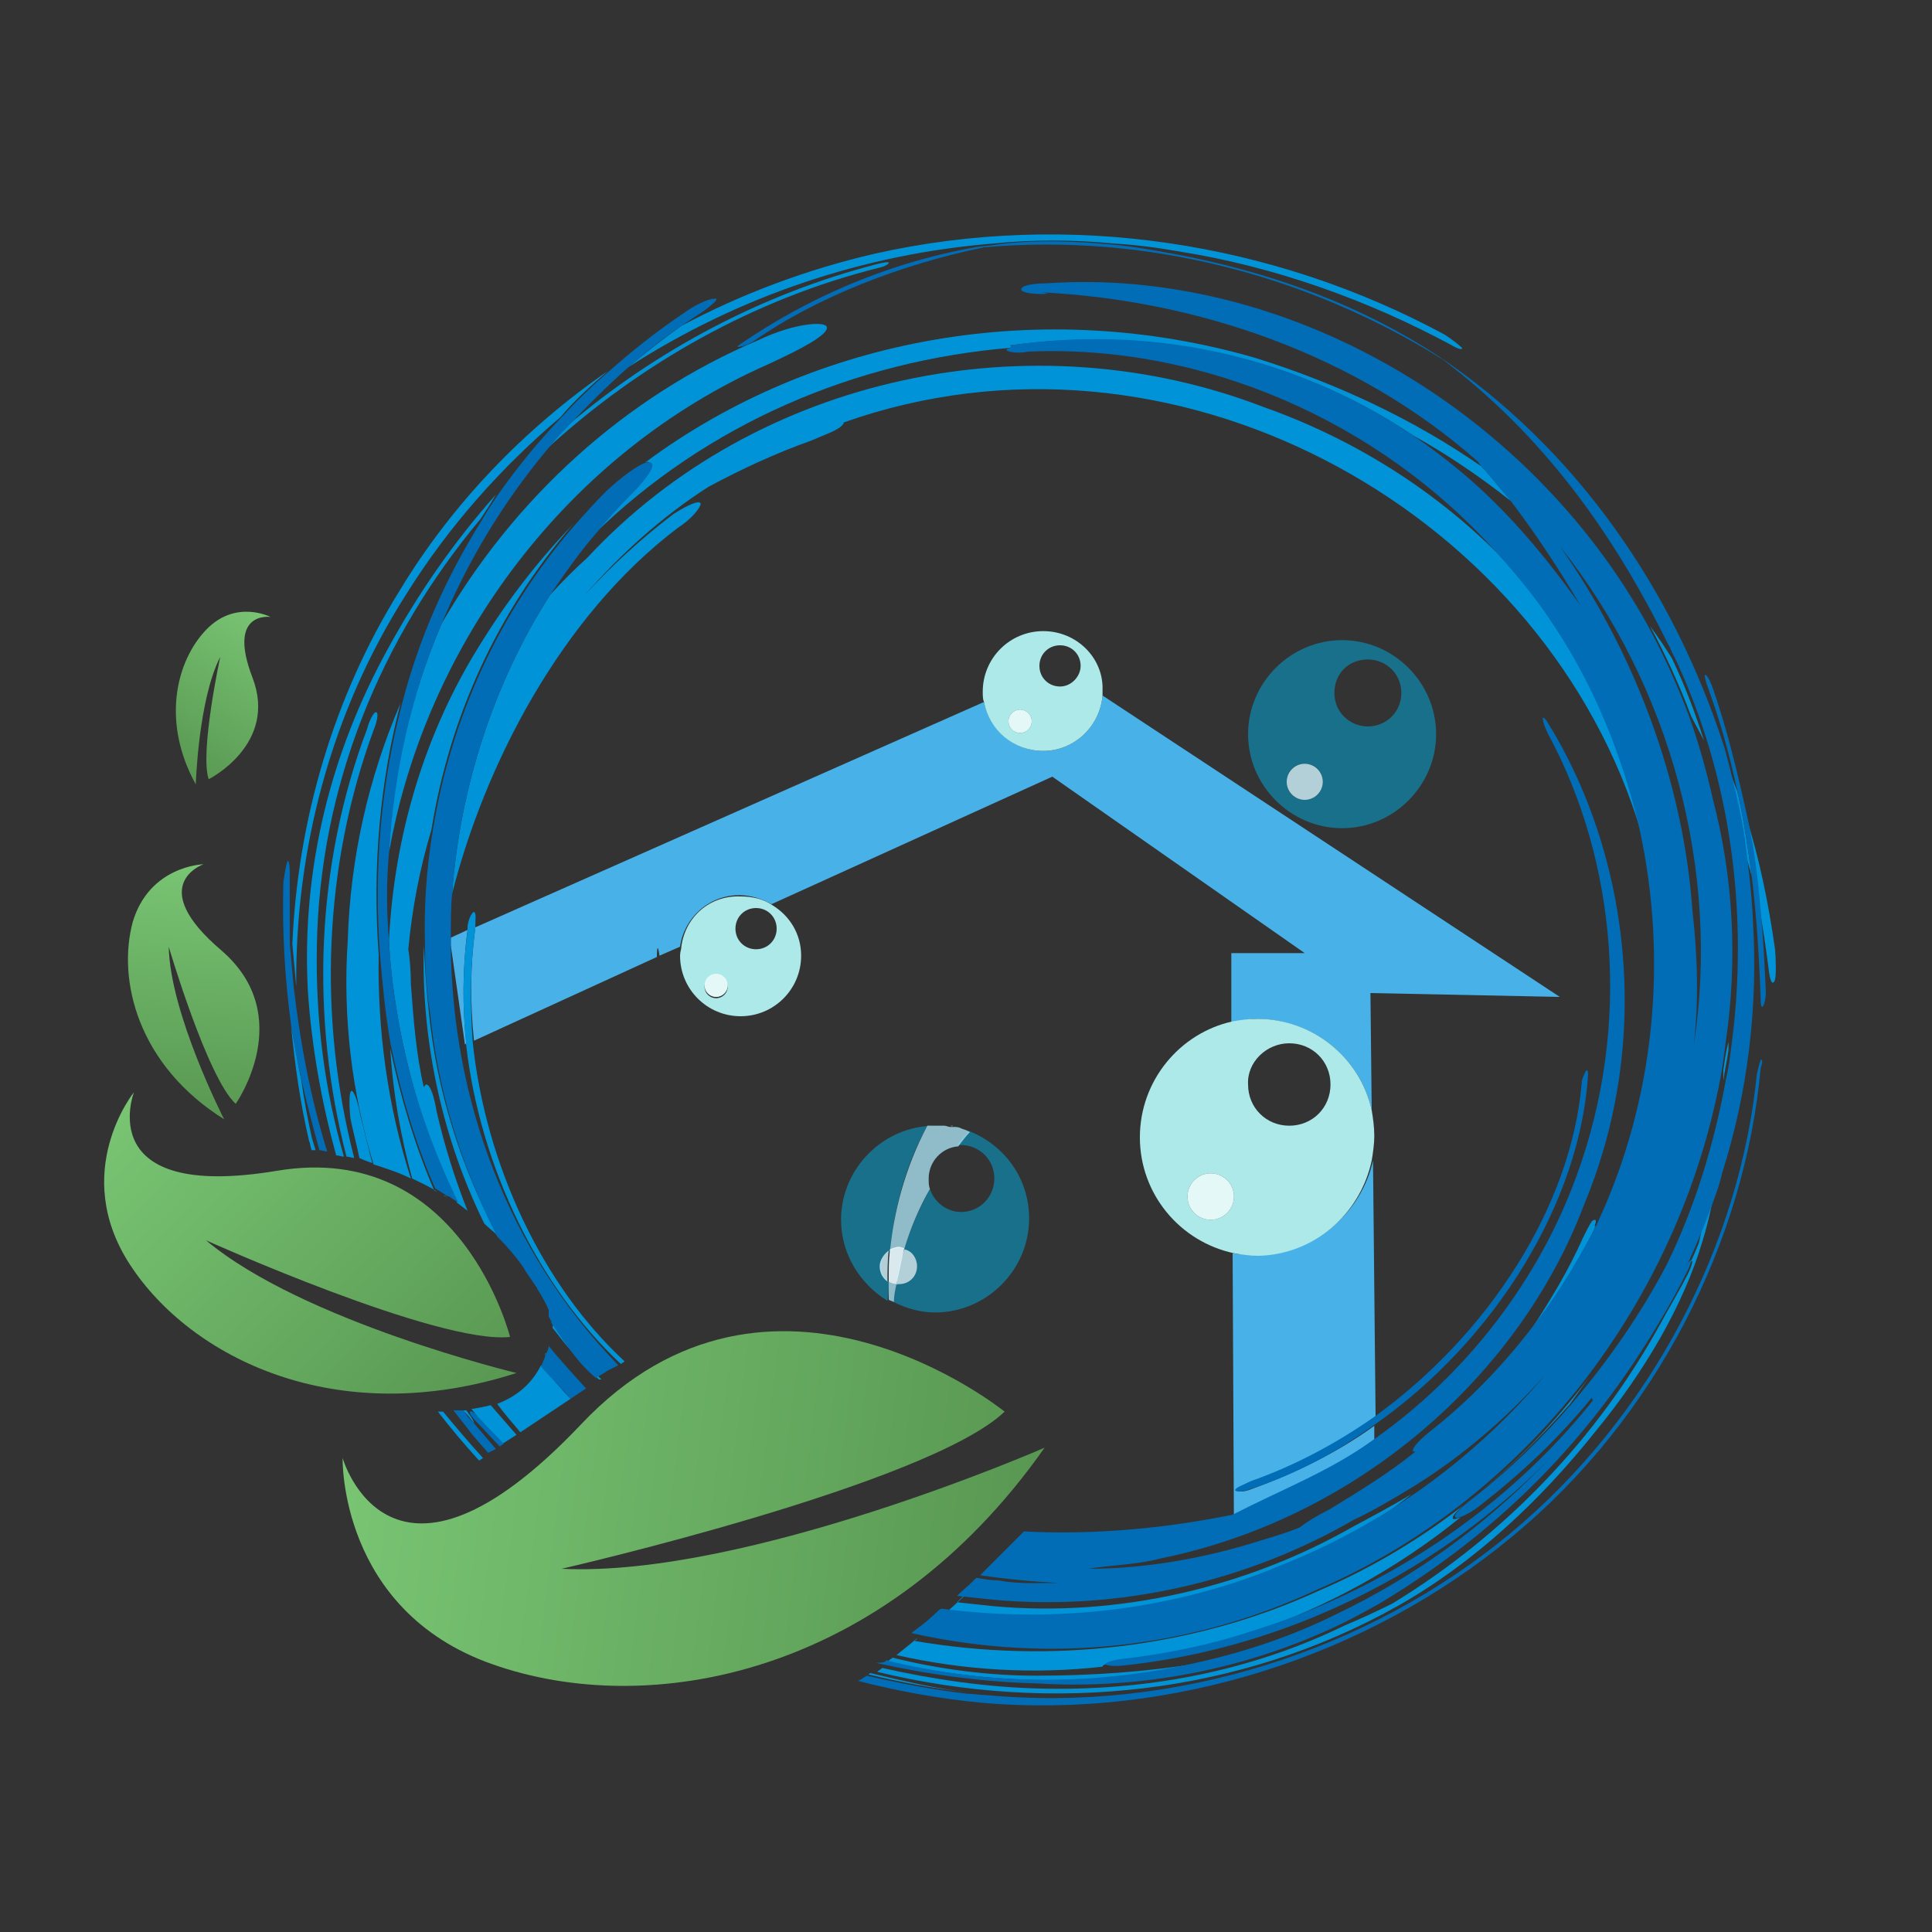 <?xml version="1.0" encoding="utf-8"?>
<!-- Generator: Adobe Illustrator 18.1.0, SVG Export Plug-In . SVG Version: 6.00 Build 0)  -->
<svg version="1.1" id="Layer_1" xmlns="http://www.w3.org/2000/svg" xmlns:xlink="http://www.w3.org/1999/xlink" x="0px" y="0px"
	 viewBox="0 0 150 150" enable-background="new 0 0 150 150" xml:space="preserve">
<rect x="0" y="0" width="150" height="150" fill="#333333" stroke="none"/>
<g>
	<path fill="none" d="M44,33.2c6.9-6,15.2-10.4,24.1-12.6c0.4-0.1,0.9-0.2,0.9-0.1c0,0.1-0.3,0.2-0.8,0.4
		c-9.6,2.4-18.6,7.4-25.8,14.1c-3.4,4.1-6.1,8.6-8.1,13.4c5.7-9.7,14.3-17.6,24.6-22c2.7-1.3,5.2-1.5,5.3-1c0.1,0.6-2,1.7-4.6,2.9
		c-15.4,6.8-26.5,21.5-29.4,37.9c-0.1,2.3-0.1,4.5,0,6.8c0.4-8,2.7-16.1,7.1-23c2.1-3.4,4.5-6.5,7.2-9.2c0.8-0.9,1.6-1.8,2.5-2.7
		c1.2-1.1,2.4-2,3.1-2.2C63.3,26.1,81,23,97.5,27.7c6.5,2,12.3,4.8,17.5,8.4c-0.1-0.1-0.2-0.3-0.3-0.4c-9.4-8.2-21.8-12.4-33.8-13.1
		l0.5,0.1c-1.1,0-2.1-0.1-2.1-0.3c-0.1-0.2,0.8-0.4,1.9-0.5c18.5-1.3,37.4,9.7,46.8,26.6c0.6,0.8,1.1,1.6,1.7,2.5
		c-0.2-0.3-0.3-0.7-0.5-1c-4.3-8.7-9.7-16.2-17.5-22.1c-10.6-6.6-23.1-9.8-35.6-8.7c-6.3,1.3-12.9,3.8-17.9,7.3
		c-0.3,0.2-0.7,0.4-1,0.4c-0.3,0.1-0.3,0,0-0.2c5.1-3.5,11-6.2,18.2-7.5c0.5-0.1,1.1-0.2,1.6-0.2c-10.1,0.8-19.9,4-28.3,9.6
		C47.1,30,45.5,31.5,44,33.2z"/>
	<path fill="none" d="M42.7,46.2c0.9-1,1.9-2,2.9-2.9c13.3-14.2,34.6-18.5,52.5-11.8c6.8,2.4,13.1,6.4,18.2,11.4
		c-9.2-10.2-22.8-16.2-36.4-15.6c-0.4,0.1-1.1,0.1-1.4,0c-0.4-0.1-0.3-0.2,0.1-0.3c0,0,0,0,0,0c-12.1,1-23.6,5.9-32.4,14.5
		C44.9,43,43.7,44.5,42.7,46.2z"/>
	<path fill="none" d="M107.2,124.5c-0.9,0.5-1.9,1-2.8,1.5c1.3-0.5,2.5-1,3.7-1.7c8.7-5.3,15.9-12.8,20.8-21.7
		C123.5,111.6,116.7,118.8,107.2,124.5z"/>
	<path fill="none" d="M98.4,122.5c0.7-0.3,1.5-0.6,2.2-0.9c7.5-3.3,14.2-8.3,19.5-14.4c-3,3.5-6.6,6.4-10.4,8.8
		c-2.9,2.4-6.3,4.4-10,6C99.3,122.1,98.8,122.3,98.4,122.5z"/>
	<path fill="none" d="M123.3,106.8c-0.5,0.7-0.9,1.4-1.5,2.1c2.8-3.3,5.3-6.9,7.3-10.7c2.2-4.5,3.7-9.4,4.6-14.4c0-0.3,0-0.5,0-0.8
		C132.2,91.6,128.6,99.8,123.3,106.8z"/>
	<path fill="none" d="M113.4,36.5c3.6,2.9,6.6,6.6,9.3,10.4c-1.7-2.9-3.5-5.6-5.4-8.1c-2.4-1.9-4.9-3.6-7.6-5.1
		C111,34.6,112.2,35.5,113.4,36.5z"/>
	<path fill="none" d="M65.4,32.8c0,0.1,0,0.1-0.1,0.2c-0.3,0.4-1.5,0.8-2.4,1.2c-2.8,1-5.4,2.2-8,3.6c-3.6,2.3-6.8,5.2-9.6,8.4
		c2.1-2.4,4.5-4.4,6.9-6.3c1-0.7,2-1.1,2.1-0.8c0.1,0.3-0.7,1.2-1.8,1.9c-9.1,6.9-15.1,18.5-17.5,28.4C35,70.5,35,71.7,35,72.8
		l1.4-0.6c0-0.1,0-0.2,0-0.4c0.1-0.7,0.3-1.2,0.5-1.1c0.2,0.1,0.1,0.6,0.1,1.2l39.5-17.5c0-0.3-0.1-0.5-0.1-0.8
		c0-2.6,2.1-4.7,4.7-4.7s4.7,2.1,4.7,4.7c0,0.1,0,0.2,0,0.4l35.5,23.4l-14.7-0.3l0.1,9.1c0.1,0.7,0.2,1.3,0.2,2
		c0,0.7-0.1,1.3-0.2,1.9l0.2,19.9c8.9-6.4,15.3-16.3,16.1-25.9c0-0.3,0.2-0.7,0.3-0.9c0.1-0.2,0.2-0.1,0.2,0.2
		c-0.6,9.9-7.2,20.7-16.6,27.3l0,1.4c7.3-5.2,12.9-12.4,15.8-20.4c4.4-11.7,3.2-24.5-2.2-34.3c-0.2-0.4-0.4-0.9-0.4-1.1
		c0-0.3,0.1-0.3,0.3,0.1c6.2,9.9,8.3,24.3,2.9,37.5c-5,13.2-17.7,24.4-32.9,27.5c-1.8,0.5-3.7,0.5-5.6,0.8c4.4,0,8.9-0.8,13.4-2.2
		c4.3-1.7,8.2-4.1,11.8-6.9c-0.1,0-0.1,0-0.1,0c-0.1-0.2,0.6-0.9,1.5-1.7c2.9-2.4,5.5-5.1,7.8-8c1.6-2.2,2.9-4.6,4-7.1
		c0.1-0.4,0.4-1,0.7-1.3c0.3-0.3,0.4-0.2,0.2,0.2c0,0,0.1,0,0.1,0c4.6-9.6,5.6-20.5,3.3-30.6c-0.1-0.3-0.2-0.6-0.3-0.9
		C119.1,39.3,90.8,23.8,65.4,32.8z M104.2,64.3c-4,0-7.3-3.3-7.3-7.3c0-4,3.3-7.3,7.3-7.3c4,0,7.3,3.3,7.3,7.3
		C111.5,61,108.2,64.3,104.2,64.3z"/>
	<path fill="none" d="M133.1,62.2c1.6,6.1,1.8,12.5,1,18.7c0,0.2,0,0.4,0,0.6c1.1-8,0.5-16.2-1.9-24c-0.3-0.6-0.6-1.3-1-1.9
		C132,57.7,132.7,59.9,133.1,62.2z"/>
	<path fill="none" d="M123.5,108.9c-0.1,0-0.1-0.1-0.1-0.2c-2.6,3.1-5.5,5.8-8.7,8.4c-0.5,0.4-1,0.6-1.3,0.8c-4.8,3.9-10.3,7-16.3,9
		C107.4,123.5,116.7,117.3,123.5,108.9z"/>
	<path fill="none" d="M131.5,81.3c2-13.7-1.9-28-10.4-38.8c5.8,8.2,9.7,18.3,10.4,28.4C131.9,74.2,131.9,77.8,131.5,81.3z"/>
	<path fill="#48B2E8" d="M36.3,72.2L35,72.8c0,0.2,0,0.4,0,0.6l1.1,7.7l0.1-0.1C35.9,78.2,35.9,75.2,36.3,72.2z"/>
	<path fill="#48B2E8" d="M106.7,112.2l0-1.5c-2.9,2.1-6.2,3.7-9.5,4.9c-0.7,0.3-1.2,0.2-1.2,0.1c0-0.2,0.6-0.4,1.2-0.7
		c3.4-1.2,6.6-2.9,9.6-5l-0.2-19.9c-0.9,4.1-4.6,7.3-9,7.3c-0.6,0-1.3,0-1.9-0.1l0.1,20.7c0,0,0,0,0,0
		C99.7,116,103.4,114.6,106.7,112.2z"/>
	<path fill="#48B2E8" d="M106.5,86.2l-0.1-9.1l14.7,0.3L85.6,54c-0.2,2.4-2.2,4.3-4.6,4.3c-2.3,0-4.2-1.7-4.6-3.8L36.9,72
		c0,0,0,0.1,0,0.1c-0.4,2.9-0.4,5.8-0.1,8.7L51,74.3c0-0.9,0.1-0.9,0.2-0.1l1.6-0.7c0.3-2.2,2.2-4,4.6-4c0.9,0,1.8,0.3,2.5,0.7
		l21.8-9.9L101.3,74h-5.7l0,5.4c0.6-0.1,1.3-0.3,1.9-0.3C101.9,79.1,105.6,82.1,106.5,86.2z"/>
	<path fill="#0193D7" d="M38.6,109c0.6,0.8,1.2,1.5,1.8,2.2l3.9-2.6c-0.8-0.8-1.5-1.7-2.3-2.6C41.4,107.2,40.4,108.3,38.6,109z"/>
	<path fill="#0193D7" d="M28.9,90.3c-0.3-1.2-0.6-2.4-0.9-3.6c-0.2-1.1-0.5-2-0.7-2c-0.2,0-0.2,1-0.1,2.1c0.2,1,0.5,2.1,0.7,3.1
		C28.3,90.1,28.6,90.2,28.9,90.3L28.9,90.3z"/>
	<path fill="#0193D7" d="M40.1,111.4c-0.7-0.8-1.3-1.5-2-2.3c-0.4,0.1-0.9,0.2-1.5,0.3c0.3,0.3,0.5,0.7,0.8,1c0.5,0.6,1,1.2,1.6,1.7
		L40.1,111.4C40.1,111.4,40.1,111.4,40.1,111.4z"/>
	<path fill="#0193D7" d="M28,90.1C28,90.1,28,90.1,28,90.1C28,90,28,90,28,90.1C28,90.1,28,90.1,28,90.1z"/>
	<path fill="#0193D7" d="M29,56.7c0.3-0.7,0.4-1.4,0.2-1.4c-0.1-0.1-0.5,0.5-0.7,1.3c-4,10.6-4.4,22.4-1.6,33.2
		c0.2,0,0.4,0.1,0.6,0.1c0,0,0,0,0,0C24.7,79.1,25.1,67.3,29,56.7z"/>
	<path fill="#0193D7" d="M42.3,105.3c0-0.1,0.1-0.2,0.1-0.3C42.3,105.1,42.3,105.2,42.3,105.3z"/>
	<polygon fill="#0193D7" points="37.5,113.2 37.5,113.2 37.5,113.2 	"/>
	<path fill="#0193D7" d="M34,109.6c1,1.3,2.1,2.6,3.2,3.8l0.3-0.2c-1.1-1.2-2.1-2.4-3.1-3.6C34.2,109.6,34.1,109.6,34,109.6z"/>
	<path fill="#0193D7" d="M36.8,110.5c0-0.1-0.1-0.3-0.3-0.6c-0.1-0.1-0.2-0.3-0.3-0.4c-0.1,0-0.2,0-0.4,0c0,0,0,0,0,0
		c0,0,0.1,0,0.1,0C36.3,109.8,36.5,110.1,36.8,110.5z"/>
	<path fill="#0193D7" d="M31.1,54.6c-2.5,5.8-3.9,12-4.1,18.4c-0.4,5.9,0.3,11.8,2,17.4c0.9,0.3,1.9,0.6,2.9,1.1
		c-1.8-5.6-2.6-11.5-2.5-17.4C28.9,67.3,29.5,60.7,31.1,54.6z"/>
	<path fill="#0193D7" d="M77.2,18.9c2.9-0.3,6.1-0.3,9.2,0c1.7,0.1,3.3,0.3,5,0.6c7.7,1.2,15,3.9,21.3,7.3c0.5,0.3,0.9,0.4,0.8,0.2
		c-0.2-0.2-0.7-0.6-1.3-1c-13.3-7.2-29.2-9.7-44.3-6.3c-5.2,1.2-10.3,3.1-15,5.6c-1.4,1-2.8,2.1-4.1,3.2
		C57.3,23,67.1,19.7,77.2,18.9z"/>
	<path fill="#0193D7" d="M59.6,28.3c2.6-1.2,4.7-2.3,4.6-2.9c-0.1-0.5-2.6-0.3-5.3,1c-10.4,4.4-19,12.3-24.6,22
		C31.9,54,30.5,60,30.2,66.2C33.1,49.8,44.2,35.1,59.6,28.3z"/>
	<path fill="#0193D7" d="M47.2,28.8C40.7,33.3,35.1,39.1,31,45.9c-5.1,8.2-7.9,17.8-8.3,27.4c0.1,1.1,0.2,2.2,0.3,3.3
		c-0.1-10.6,2.7-21.3,8.5-30.4c3.3-5.3,7.4-9.9,12-13.8C44.5,31.2,45.8,30,47.2,28.8z"/>
	<path fill="#0193D7" d="M50.1,35.9c0.1,0,0.2-0.1,0.3,0c0.5,0.1-0.2,1.2-1.5,2.5c-1,1-1.9,2-2.8,3.1C54.9,32.9,66.4,28,78.5,27
		c0-0.1-0.1-0.2,0-0.2c10.4-1.4,21.5,0.5,31.2,7c2.7,1.5,5.2,3.2,7.6,5.1c-0.7-1-1.5-1.9-2.3-2.7c-5.2-3.6-11.1-6.4-17.5-8.4
		C81,23,63.3,26.1,50.1,35.9z"/>
	<path fill="#0193D7" d="M100.9,118.9c0.5-0.4,1.3-0.9,2.3-1.4c2.3-1.4,4.6-2.8,6.7-4.5c-0.1,0-0.1,0-0.1,0
		c-3.6,2.9-7.6,5.2-11.8,6.9C98.9,119.6,99.9,119.2,100.9,118.9z"/>
	<path fill="#0193D7" d="M131.3,55.6c0.3,0.6,0.7,1.3,1,1.9c-0.7-2.2-1.5-4.3-2.5-6.4c-0.5-0.8-1.1-1.7-1.7-2.5
		C129.3,50.8,130.4,53.2,131.3,55.6z"/>
	<path fill="#0193D7" d="M45.6,43.3c-1,0.9-2,1.9-2.9,2.9c-4.4,6.9-7,15-7.6,23.2c2.5-9.9,8.4-21.5,17.5-28.4
		c1.1-0.7,1.8-1.6,1.8-1.9c-0.1-0.3-1,0.1-2.1,0.8c-2.5,1.9-4.8,4-6.9,6.3c2.8-3.2,6-6.1,9.6-8.4c2.6-1.4,5.2-2.6,8-3.6
		c0.9-0.4,2.1-0.8,2.4-1.2c0.1-0.1,0.1-0.1,0.1-0.2c25.4-9,53.7,6.5,61.6,30.8c0.1,0.3,0.2,0.6,0.3,0.9c-1.2-5.7-3.5-11.1-6.7-15.9
		c-1.3-2-2.8-3.9-4.4-5.6c-5.1-5.1-11.4-9-18.2-11.4C80.2,24.7,58.8,29.1,45.6,43.3z"/>
	<path fill="#0193D7" d="M69,20.4c0-0.1-0.5,0-0.9,0.1c-8.9,2.3-17.2,6.7-24.1,12.6c-0.5,0.6-1.1,1.2-1.6,1.8
		c7.3-6.7,16.2-11.7,25.8-14.1C68.7,20.7,69,20.5,69,20.4z"/>
	<path fill="#0193D7" d="M123.6,94.8c-0.2,0.3-0.5,0.9-0.7,1.3c-1.1,2.5-2.5,4.8-4,7.1c1.8-2.3,3.4-4.8,4.7-7.4l0.2-0.4
		c0-0.1,0.1-0.2,0.1-0.2c0,0-0.1,0-0.1,0C124,94.7,123.9,94.6,123.6,94.8z"/>
	<path fill="#0193D7" d="M86.9,129c3.5-0.4,6.9-1.1,10.2-2.2c5.9-2,11.5-5.1,16.3-9c-0.3,0.1-0.5,0.2-0.6,0.1
		c-0.1-0.2,0.5-0.8,1.4-1.5c2.8-2.2,5.3-4.7,7.7-7.4c0.5-0.7,1-1.4,1.5-2.1c-5.4,7.2-12.6,13-21,16.6c-9.8,4.5-20.9,5.7-31.4,3.9
		c0.1-0.1,0.2-0.1,0.2-0.2c-0.6,0.5-1.1,0.9-1.6,1.3c5.3,1.2,10.7,1.5,16,0.9C85.6,129.2,86.2,129.1,86.9,129z"/>
	<path fill="#0193D7" d="M98.4,122.5c0.4-0.2,0.8-0.3,1.2-0.5c3.7-1.6,7.1-3.7,10-6c-1.5,0.9-3,1.7-4.5,2.5
		c-8.2,4.7-18.2,7.1-28,6.2c-0.9-0.1-1.9-0.2-2.8-0.3c0.4-0.4,0.8-0.8,1.2-1.1c-0.8,0.8-1.7,1.6-2.5,2.3c0.1,0,0.1-0.1,0.2-0.1
		C81.7,126.5,90.4,125.5,98.4,122.5z"/>
	<path fill="#0193D7" d="M30.3,81.4c0.2,3.4,0.8,6.8,1.7,10.1c0.6,0.3,1.3,0.6,1.9,1c-0.1,0-0.2-0.1-0.2-0.1
		C32.2,88.9,31.1,85.2,30.3,81.4z"/>
	<path fill="#0193D7" d="M137.8,73.6c-0.5-3.5-1.2-6.9-2.2-10.1c0.4,2.4,0.7,4.8,1,7.1c0.3,1.5,0.5,3,0.7,4.5c0.1,1,0.3,1.5,0.5,1
		C137.9,75.8,137.9,74.6,137.8,73.6z"/>
	<path fill="#0193D7" d="M133.6,58.3c0.6,2.1,1.1,4.3,1.5,6.5c0.3,1.1,0.6,2.1,0.9,3.2c-0.3-2.2-0.6-4.3-1.1-6.5
		C134.5,60.4,134,59.3,133.6,58.3z"/>
	<path fill="#0193D7" d="M37.3,50c-4.4,7-6.7,15-7.1,23c0.1,2.2,0.4,4.4,0.8,6.6c0.9,4.8,2.4,9.5,4.5,13.8c0,0,0,0,0,0
		c0.3,0.2,0.5,0.4,0.8,0.6c-1-2.5-1.8-5.1-2.4-7.7c-0.2-1.2-0.5-2.1-0.8-2.1c-0.1,0-0.1,0.1-0.2,0.2c-0.6-2.6-0.8-5.3-1-8
		c0-1.1-0.1-2.1-0.2-2.7c0.3-3.2,0.9-6.3,1.8-9.3c1.4-8.7,5.1-16.9,11-23.7C41.8,43.5,39.4,46.6,37.3,50z"/>
	<path fill="#0193D7" d="M33.3,78.6c-0.2-1.7-0.3-3.4-0.4-5.2c-0.2,7.6,1.5,15.1,4.7,21.6c0.3,0.3,0.7,0.6,1,0.9c0,0,0,0,0,0
		C35.8,90.6,33.9,84.7,33.3,78.6z"/>
	<path fill="#0193D7" d="M43,102.6c0,0.2-0.1,0.3-0.1,0.5c0.5,0.6,0.9,1.2,1.4,1.7c0.7,0.8,1.4,1.6,2.2,2.3l0.2,0
		C45.2,105.7,44,104.2,43,102.6C43,102.7,43,102.7,43,102.6z"/>
	<path fill="#0193D7" d="M42.7,101.8C42.7,101.8,42.7,101.7,42.7,101.8C42.7,101.7,42.7,101.8,42.7,101.8z"/>
	<path fill="#0193D7" d="M42.7,102c0,0,0-0.1,0-0.1C42.7,101.9,42.7,102,42.7,102z"/>
	<path fill="#0193D7" d="M41.9,100.2c0-0.1-0.1-0.2-0.1-0.2C41.8,100.1,41.8,100.1,41.9,100.2z"/>
	<path fill="#0193D7" d="M42.7,102.4c0-0.1,0-0.1,0-0.2C42.7,102.3,42.7,102.3,42.7,102.4z"/>
	<path fill="#0193D7" d="M133.8,83.1c0,0.3,0,0.5,0,0.8c0.1-0.8,0.3-1.6,0.4-2.4c0-0.2,0-0.4,0-0.6C134,81.6,133.9,82.4,133.8,83.1z
		"/>
	<path fill="#0193D7" d="M34.8,93c-0.1-0.1-0.3-0.2-0.4-0.2C34.6,92.9,34.7,92.9,34.8,93z"/>
	<path fill="#0193D7" d="M40.8,98.6c0-0.1-0.1-0.1-0.1-0.2C40.7,98.5,40.8,98.6,40.8,98.6z"/>
	<path fill="#0193D7" d="M93.3,129.1c-4.2,0.7-8.5,1-12.8,1c-3.8,0-7.6-0.5-11.2-1.4c-0.1,0.1-0.3,0.2-0.4,0.3
		C76.8,130.8,85.2,131,93.3,129.1z"/>
	<path fill="#0193D7" d="M67.6,129.9c-0.1,0-0.1,0.1-0.2,0.1c2.5,0.6,5.1,1.1,7.8,1.4C72.6,131.1,70.1,130.5,67.6,129.9z"/>
	<path fill="#0193D7" d="M131.9,96.5c-0.2,0.5-0.4,1-0.7,1.6c0.1-0.2,0.2-0.2,0.2-0.2c0,0.1-0.1,0.5-0.3,0.9c-0.7,1.4-1.5,2.7-2.2,4
		c-4.9,8.9-12.1,16.4-20.8,21.7c-1.2,0.6-2.5,1.2-3.7,1.7c-7.4,3.6-15.5,5.1-23.6,4.9c-4.2-0.1-8.3-0.7-12.3-1.6
		c-0.1,0.1-0.3,0.2-0.4,0.3c13.6,3.3,28.1,1.8,40.4-5.1c6-3.4,11.1-8.2,15.4-13.6c3.7-4.5,6.8-9.7,8.3-14.8c0.5-1.6,0.8-3.2,1.1-4.8
		c-0.3,0.8-0.5,1.6-0.8,2.5C132.3,94.6,132.1,95.6,131.9,96.5z"/>
	<polygon fill="#0193D7" points="47.4,106.4 47.4,106.4 47.1,106.6 	"/>
	<path fill="#0193D7" d="M30.1,50.4c-4.4,8-6.7,17-6.2,26.5c0.3,4.5,1.1,8.8,2.2,12.8c0.2,0,0.4,0.1,0.6,0.1
		c-1.5-5.2-2.2-10.6-2.1-16.3c0.2-12.5,5-24,12.7-33.2c0.4-0.6,0.8-1.2,1.2-1.9C35.3,42,32.5,46,30.1,50.4z"/>
	<path fill="#0193D7" d="M24,88.6c0.1,0.2,0.1,0.5,0.2,0.7c0.1,0,0.2,0,0.3,0c-0.1-0.3-0.2-0.7-0.3-1c-0.3-1.4-0.6-2.9-0.8-4.4
		c-0.3-1.4-0.5-2.8-0.8-4.2C22.9,82.7,23.3,85.6,24,88.6z"/>
	<path fill="#0193D7" d="M36.9,72.1c0-0.1,0-0.1,0-0.1c0-0.6,0.1-1.1-0.1-1.2c-0.1,0-0.4,0.4-0.5,1.1c0,0.1,0,0.2,0,0.4
		c-0.4,2.9-0.4,5.9-0.1,8.9c1.1,9.5,5.7,18.8,12,24.7l0.3-0.2c-6.4-5.9-10.8-15.3-11.8-24.8C36.5,77.9,36.5,75,36.9,72.1z"/>
	<path opacity="0.52" fill="#00A9DE" d="M104.2,49.7c-4,0-7.3,3.3-7.3,7.3c0,4,3.3,7.3,7.3,7.3c4,0,7.3-3.3,7.3-7.3
		C111.5,53,108.2,49.7,104.2,49.7z M101.3,62.1c-0.8,0-1.4-0.6-1.4-1.4s0.6-1.4,1.4-1.4s1.4,0.6,1.4,1.4S102.1,62.1,101.3,62.1z
		 M106.2,56.4c-1.4,0-2.6-1.1-2.6-2.6s1.1-2.6,2.6-2.6c1.4,0,2.6,1.1,2.6,2.6S107.6,56.4,106.2,56.4z"/>
	<circle opacity="0.52" fill="#00A9DE" cx="101.3" cy="60.7" r="1.4"/>
	<circle opacity="0.67" fill="#FFFFFF" cx="101.3" cy="60.7" r="1.4"/>
	<path fill="#FFFFFE" d="M59.9,78.8"/>
	<path fill="#ADE9E9" d="M81,49c-2.6,0-4.7,2.1-4.7,4.7c0,0.3,0,0.6,0.1,0.8c0.4,2.2,2.3,3.8,4.6,3.8c2.4,0,4.4-1.9,4.6-4.3
		c0-0.1,0-0.2,0-0.4C85.7,51.1,83.6,49,81,49z M79.2,56.9c-0.5,0-0.9-0.4-0.9-0.9c0-0.5,0.4-0.9,0.9-0.9c0.5,0,0.9,0.4,0.9,0.9
		C80.1,56.5,79.7,56.9,79.2,56.9z M82.3,53.3c-0.9,0-1.6-0.7-1.6-1.6c0-0.9,0.7-1.6,1.6-1.6c0.9,0,1.6,0.7,1.6,1.6
		C83.9,52.5,83.2,53.3,82.3,53.3z"/>
	<path fill="#ADE9E9" d="M79.2,55.1c-0.5,0-0.9,0.4-0.9,0.9c0,0.5,0.4,0.9,0.9,0.9c0.5,0,0.9-0.4,0.9-0.9
		C80.1,55.5,79.7,55.1,79.2,55.1z"/>
	<path opacity="0.67" fill="#FFFFFF" d="M79.2,55.1c-0.5,0-0.9,0.4-0.9,0.9c0,0.5,0.4,0.9,0.9,0.9c0.5,0,0.9-0.4,0.9-0.9
		C80.1,55.5,79.7,55.1,79.2,55.1z"/>
	<path fill="#ADE9E9" d="M106.5,90.1c0.1-0.6,0.2-1.3,0.2-1.9c0-0.7-0.1-1.4-0.2-2c-0.9-4.1-4.6-7.1-8.9-7.1c-0.7,0-1.3,0.1-1.9,0.2
		c-4.1,0.9-7.2,4.6-7.2,9c0,4.4,3.1,8.1,7.3,9c0.6,0.1,1.2,0.2,1.9,0.2C102,97.4,105.6,94.3,106.5,90.1z M94,94.7
		c-1,0-1.8-0.8-1.8-1.8c0-1,0.8-1.8,1.8-1.8c1,0,1.8,0.8,1.8,1.8C95.8,93.9,95,94.7,94,94.7z M100.1,81c1.8,0,3.2,1.4,3.2,3.2
		c0,1.8-1.4,3.2-3.2,3.2c-1.8,0-3.2-1.4-3.2-3.2C96.8,82.5,98.3,81,100.1,81z"/>
	<circle fill="#ADE9E9" cx="94" cy="92.9" r="1.8"/>
	<circle opacity="0.67" fill="#FFFFFF" cx="94" cy="92.9" r="1.8"/>
	<path fill="#ADE9E9" d="M52.9,73.5c0,0.2-0.1,0.4-0.1,0.7c0,2.6,2.1,4.7,4.7,4.7s4.7-2.1,4.7-4.7c0-1.7-0.9-3.1-2.2-3.9
		c-0.7-0.5-1.6-0.7-2.5-0.7C55.1,69.5,53.2,71.2,52.9,73.5z M55.6,77.5c-0.5,0-0.9-0.4-0.9-0.9s0.4-0.9,0.9-0.9
		c0.5,0,0.9,0.4,0.9,0.9S56.1,77.5,55.6,77.5z M58.7,70.5c0.9,0,1.6,0.7,1.6,1.6s-0.7,1.6-1.6,1.6c-0.9,0-1.6-0.7-1.6-1.6
		S57.8,70.5,58.7,70.5z"/>
	<circle fill="#ADE9E9" cx="55.6" cy="76.5" r="0.9"/>
	<circle opacity="0.67" fill="#FFFFFF" cx="55.6" cy="76.5" r="0.9"/>
	<path opacity="0.52" fill="#00A9DE" d="M73.3,87.4c0.2,0,0.3,0,0.5,0.1C73.6,87.4,73.5,87.4,73.3,87.4z"/>
	<path opacity="0.52" fill="#00A9DE" d="M69,99.5c-0.4-0.3-0.6-0.7-0.6-1.2c0-0.5,0.3-1,0.7-1.2c0.3-2.8,1-6.3,2.9-9.7
		c0.2,0,0.4,0,0.6,0c-4,0-7.3,3.3-7.3,7.3c0,2.7,1.5,5,3.6,6.3C69,100.5,69,100,69,99.5z"/>
	<path opacity="0.52" fill="#00A9DE" d="M74.6,87.6c0.2,0.1,0.4,0.1,0.6,0.2C75,87.7,74.8,87.7,74.6,87.6z"/>
	<path opacity="0.52" fill="#00A9DE" d="M74.6,88.9c1.4,0,2.6,1.1,2.6,2.6c0,1.4-1.1,2.6-2.6,2.6c-1.1,0-2.1-0.8-2.4-1.8
		c-0.8,1.5-1.5,3-2,4.7c0.6,0.2,1,0.7,1,1.3c0,0.8-0.6,1.4-1.4,1.4c-0.1,0-0.1,0-0.2,0c-0.1,0.5-0.2,0.9-0.2,1.4
		c1,0.5,2.1,0.8,3.2,0.8c4,0,7.3-3.3,7.3-7.3c0-3.1-1.9-5.7-4.7-6.8c-0.3,0.4-0.6,0.7-0.9,1.1C74.4,88.9,74.5,88.9,74.6,88.9z"/>
	<path opacity="0.52" fill="#00A9DE" d="M74,87.5c0.2,0,0.4,0.1,0.6,0.1C74.4,87.5,74.2,87.5,74,87.5z"/>
	<path opacity="0.52" fill="#00A9DE" d="M69.4,101.1c-0.1-0.1-0.3-0.1-0.4-0.2C69.1,101,69.2,101,69.4,101.1z"/>
	<path opacity="0.52" fill="#FFFFFF" d="M73.8,87.4c0.1,0,0.1,0,0.2,0C73.9,87.5,73.8,87.4,73.8,87.4z"/>
	<path opacity="0.52" fill="#FFFFFF" d="M74.6,87.6C74.6,87.6,74.6,87.6,74.6,87.6C74.6,87.6,74.6,87.6,74.6,87.6z"/>
	<path opacity="0.52" fill="#FFFFFF" d="M72.6,87.3c0.2,0,0.5,0,0.7,0C73.1,87.3,72.9,87.3,72.6,87.3z"/>
	<polygon opacity="0.52" fill="#FFFFFF" points="69,100.9 69,100.9 69,100.9 	"/>
	<path opacity="0.52" fill="#FFFFFF" d="M75.2,87.8C75.2,87.8,75.2,87.8,75.2,87.8C75.2,87.8,75.2,87.8,75.2,87.8
		C75.2,87.8,75.2,87.8,75.2,87.8z"/>
	<polygon opacity="0.52" fill="#FFFFFF" points="69.4,101.1 69.4,101.1 69.4,101.1 	"/>
	<path opacity="0.52" fill="#00A9DE" d="M69,99.5c0,0.5,0,1,0,1.4c0,0,0,0,0,0c0.1,0.1,0.3,0.1,0.4,0.2c0,0,0,0,0,0
		c0-0.5,0.1-0.9,0.2-1.4C69.4,99.7,69.1,99.6,69,99.5z"/>
	<path opacity="0.52" fill="#FFFFFF" d="M69,99.5c0,0.5,0,1,0,1.4c0,0,0,0,0,0c0.1,0.1,0.3,0.1,0.4,0.2c0,0,0,0,0,0
		c0-0.5,0.1-0.9,0.2-1.4C69.4,99.7,69.1,99.6,69,99.5z"/>
	<path opacity="0.52" fill="#00A9DE" d="M74.6,87.6C74.6,87.6,74.6,87.6,74.6,87.6c-0.2-0.1-0.4-0.1-0.6-0.1c-0.1,0-0.1,0-0.2,0
		c-0.2,0-0.3-0.1-0.5-0.1c-0.2,0-0.5,0-0.7,0c-0.2,0-0.4,0-0.6,0c-1.8,3.4-2.6,6.8-2.9,9.7c0.2-0.1,0.4-0.2,0.7-0.2
		c0.2,0,0.3,0,0.4,0.1c0.5-1.7,1.2-3.3,2-4.7c-0.1-0.2-0.1-0.5-0.1-0.8c0-1.3,1-2.4,2.3-2.5c0.3-0.4,0.6-0.8,0.9-1.1c0,0,0,0,0,0
		C75,87.7,74.8,87.7,74.6,87.6z"/>
	<path opacity="0.52" fill="#FFFFFF" d="M74.6,87.6C74.6,87.6,74.6,87.6,74.6,87.6c-0.2-0.1-0.4-0.1-0.6-0.1c-0.1,0-0.1,0-0.2,0
		c-0.2,0-0.3-0.1-0.5-0.1c-0.2,0-0.5,0-0.7,0c-0.2,0-0.4,0-0.6,0c-1.8,3.4-2.6,6.8-2.9,9.7c0.2-0.1,0.4-0.2,0.7-0.2
		c0.2,0,0.3,0,0.4,0.1c0.5-1.7,1.2-3.3,2-4.7c-0.1-0.2-0.1-0.5-0.1-0.8c0-1.3,1-2.4,2.3-2.5c0.3-0.4,0.6-0.8,0.9-1.1c0,0,0,0,0,0
		C75,87.7,74.8,87.7,74.6,87.6z"/>
	<linearGradient id="SVGID_1_" gradientUnits="userSpaceOnUse" x1="19.19" y1="112.692" x2="86.519" y2="121.109">
		<stop  offset="0" style="stop-color:#7DCB78"/>
		<stop  offset="1" style="stop-color:#55924E"/>
	</linearGradient>
	<path fill="url(#SVGID_1_)" d="M81.1,112.4c0,0-23.1,10.1-37.5,9.4c0,0,28.4-6.5,34.4-12.2c0,0-18.1-14.7-32.9,1
		c-14.8,15.6-18.5,2.6-18.5,2.6s-0.3,11.8,11.6,16C50.3,133.5,68.6,130.2,81.1,112.4z"/>
	
		<linearGradient id="SVGID_2_" gradientUnits="userSpaceOnUse" x1="34.596" y1="84.498" x2="80.195" y2="90.198" gradientTransform="matrix(0.797 0.605 -0.605 0.797 30.057 -6.792)">
		<stop  offset="0" style="stop-color:#7DCB78"/>
		<stop  offset="1" style="stop-color:#55924E"/>
	</linearGradient>
	<path fill="url(#SVGID_2_)" d="M40.1,106.6c0,0-16.6-4-24.1-10.3c0,0,18,8.1,23.6,7.5c0,0-3.8-15.3-18.1-12.9
		c-14.4,2.4-11.1-6.1-11.1-6.1s-5,6.2-0.3,13.4C14.8,105.4,26.1,111.1,40.1,106.6z"/>
	
		<linearGradient id="SVGID_3_" gradientUnits="userSpaceOnUse" x1="53.187" y1="14.336" x2="77.726" y2="17.404" gradientTransform="matrix(6.740000e-02 0.995 -0.983 5.290000e-02 26.295 10.796)">
		<stop  offset="0" style="stop-color:#7DCB78"/>
		<stop  offset="1" style="stop-color:#55924E"/>
	</linearGradient>
	<path fill="url(#SVGID_3_)" d="M17.4,86.9c0,0-4.2-8.2-4.3-13.4c0,0,3,10.2,5.2,12.2c0,0,4.8-6.8-1.1-11.9c-6-5.1-1.4-6.7-1.4-6.7
		s-4.2,0.1-5.5,4.5C9.1,76.1,10.7,82.7,17.4,86.9z"/>
	
		<linearGradient id="SVGID_4_" gradientUnits="userSpaceOnUse" x1="26.753" y1="-22.515" x2="44.314" y2="-20.32" gradientTransform="matrix(-0.417 0.905 -0.888 -0.424 13.046 12.456)">
		<stop  offset="0" style="stop-color:#7DCB78"/>
		<stop  offset="1" style="stop-color:#55924E"/>
	</linearGradient>
	<path fill="url(#SVGID_4_)" d="M17.1,51c0,0-1.6,7.4-0.9,9.5c0,0,5.4-2.7,3.4-7.9c-2-5.2,1.4-4.7,1.4-4.7s-2.7-1.4-5,1
		c-2.3,2.4-3.5,7.1-0.8,12C15.2,60.9,15.4,54.3,17.1,51z"/>
	<path fill="#006DB6" d="M38.5,112.5c-0.6-0.7-1.1-1.3-1.7-2c-0.3-0.3-0.6-0.6-0.8-1c0,0-0.1,0-0.1,0c-0.2,0-0.4,0-0.7,0
		c0.4,0.5,0.7,0.9,1.1,1.4c0.5,0.7,1.1,1.3,1.6,1.9L38.5,112.5z"/>
	<path fill="#006DB6" d="M37.2,110.1c-0.3-0.4-0.6-0.6-0.7-0.5c-0.1,0.1,0.2,0.5,0.5,0.8c0.6,0.6,1.2,1.3,1.8,1.9l0.3-0.2
		c0,0,0,0,0,0c-0.5-0.6-1.1-1.1-1.6-1.7C37.4,110.3,37.3,110.2,37.2,110.1z"/>
	<path fill="#006DB6" d="M123.3,83.4c0-0.3-0.1-0.4-0.2-0.2c-0.1,0.2-0.3,0.6-0.3,0.9c-0.8,9.5-7.2,19.5-16.1,25.9
		c-3,2.1-6.2,3.8-9.6,5c-0.6,0.3-1.2,0.5-1.2,0.7c0,0.1,0.5,0.2,1.2-0.1c3.4-1.1,6.6-2.8,9.5-4.9C116.1,104.1,122.7,93.3,123.3,83.4
		z"/>
	<path fill="#006DB6" d="M35.1,69.4c0.6-8.2,3.2-16.3,7.6-23.2c1.1-1.6,2.2-3.2,3.5-4.7c0.9-1.1,1.8-2.1,2.8-3.1
		c1.3-1.3,2-2.4,1.5-2.5c-0.1,0-0.2,0-0.3,0c-0.7,0.2-1.9,1.1-3.1,2.2c-0.9,0.9-1.7,1.8-2.5,2.7c-5.9,6.8-9.6,15-11,23.7
		c-0.5,3-0.7,6-0.6,9c0,1.7,0.1,3.4,0.4,5.2c0.6,6.1,2.5,12,5.2,17.3c0,0,0,0,0,0c0.7,0.7,1.5,1.6,2.1,2.5c0,0.1,0.1,0.1,0.1,0.2
		c0.3,0.4,0.6,0.9,0.9,1.3c0,0.1,0.1,0.2,0.1,0.2c0.3,0.5,0.6,1,0.8,1.5c0,0,0,0,0,0.1c0,0,0,0.1,0,0.1c0,0,0,0.1,0,0.1
		c0,0.1,0,0.1,0,0.2c0,0.1,0.1,0.1,0.1,0.2c0,0.1,0.1,0.1,0.1,0.2c0,0,0,0,0,0.1c1,1.5,2.2,3.3,3.5,4.3c0,0-0.1,0-0.1,0l0.7-0.4
		l0.3-0.2L48,106c-8.7-9-12.9-20.8-13-32.6c0-0.2,0-0.4,0-0.6C35,71.7,35,70.5,35.1,69.4z"/>
	<path fill="#006DB6" d="M44.3,108.6l1.2-0.8c-1-1.1-2-2.2-2.9-3.3c0,0.2-0.1,0.4-0.2,0.6c0,0.1-0.1,0.2-0.1,0.3
		c-0.1,0.2-0.2,0.5-0.3,0.7c0,0,0,0,0,0C42.7,106.9,43.5,107.7,44.3,108.6C44.3,108.6,44.3,108.6,44.3,108.6z"/>
	<path fill="#006DB6" d="M22.5,67.7c0-0.6-0.1-1-0.2-0.8c-0.1,0.3-0.2,0.9-0.3,1.6c-0.1,3.7,0.1,7.4,0.6,11.1
		c0.2,1.4,0.5,2.8,0.8,4.2c0.4,1.8,0.9,3.7,1.4,5.5c0.2,0,0.4,0.1,0.6,0.1c-1.3-4.2-2.1-8.5-2.6-12.8c-0.1-1.1-0.2-2.2-0.3-3.3
		C22.5,71.4,22.5,69.6,22.5,67.7z"/>
	<path fill="#006DB6" d="M132.9,53.2c-0.2-0.5-0.4-0.8-0.5-0.8c-0.1,0,0,0.3,0.1,0.7c1,2.7,1.8,5.5,2.4,8.4c0.5,2.2,0.8,4.3,1.1,6.5
		c0.4,3.3,0.6,6.6,0.7,9.7c0,0.4,0.1,0.6,0.2,0.4c0.1-0.2,0.2-0.6,0.2-1.1c-0.1-2.1-0.2-4.2-0.4-6.3c-0.2-2.4-0.5-4.8-1-7.1
		C134.9,60,134.1,56.6,132.9,53.2z"/>
	<polygon fill="#006DB6" points="35.1,108.4 35.1,108.4 35.1,108.4 	"/>
	<path fill="#006DB6" d="M136.7,82.3c-0.1,0.2-0.2,0.7-0.3,1.1c-1.3,13.1-8.1,26.5-19.2,35.7c-11,9.1-26,13.9-40.7,12.5
		c-0.5,0-0.9-0.1-1.4-0.1c-2.6-0.3-5.2-0.8-7.8-1.4c0,0,0,0,0,0c-0.2,0.1-0.4,0.3-0.7,0.4c3.1,0.8,6.4,1.4,9.6,1.7
		c14.8,1.3,30-3.6,41.2-12.9c11.3-9.3,18.1-23.1,19.3-36.4C136.9,82.4,136.8,82.2,136.7,82.3z"/>
	<path fill="#006DB6" d="M111.6,27.6c-5.8-3.8-12.3-6.2-19-7.6c-2-0.4-4.1-0.8-6.1-1c-3.2-0.3-6.3-0.4-9.2,0
		c-0.5,0.1-1.1,0.1-1.6,0.2c-7.2,1.3-13.2,4.1-18.2,7.5c-0.3,0.2-0.3,0.3,0,0.2c0.2,0,0.7-0.2,1-0.4c5-3.5,11.6-6,17.9-7.3
		c12.5-1.1,25,2.1,35.6,8.7c7.8,5.9,13.2,13.4,17.5,22.1c0.2,0.3,0.3,0.7,0.5,1c1,2.1,1.8,4.2,2.5,6.4c2.4,7.7,3,16,1.9,24
		c-0.1,0.8-0.2,1.6-0.4,2.4c-0.9,5-2.4,9.9-4.6,14.4c-2,3.8-4.5,7.4-7.3,10.7c-2.3,2.7-4.9,5.2-7.7,7.4c-0.9,0.7-1.6,1.3-1.4,1.5
		c0.1,0.1,0.3,0,0.6-0.1c0.4-0.2,0.8-0.4,1.3-0.8c3.2-2.5,6.1-5.2,8.7-8.4c0,0.1,0,0.2,0.1,0.2c-6.7,8.4-16.1,14.7-26.4,17.9
		c-3.3,1.1-6.7,1.8-10.2,2.2c-0.8,0.1-1.3,0.3-1.3,0.4c0,0,0,0,0,0c0,0.1,0.7,0.2,1.5,0.1c15-1.6,28.9-9.7,37.8-21.6
		c0.4-0.4,0.8-0.9,1.2-1.4c2.8-4,5-8.3,6.6-12.7c0.3-0.8,0.6-1.6,0.8-2.5c2-6.3,2.8-12.9,2.4-19.6c-0.1-2.3-0.4-4.6-0.7-6.9
		c-0.4-2.2-0.9-4.3-1.5-6.5C130,45.9,122.4,34.8,111.6,27.6z"/>
	<path fill="#006DB6" d="M31,79.6c-0.4-2.2-0.7-4.4-0.8-6.6c-0.2-2.3-0.2-4.6,0-6.8c0.4-6.2,1.7-12.2,4.1-17.8
		c2-4.8,4.7-9.3,8.1-13.4c0.5-0.6,1-1.2,1.6-1.8c1.5-1.6,3.1-3.2,4.8-4.7c1.3-1.1,2.6-2.2,4.1-3.2c0.6-0.4,1.2-0.8,1.8-1.2
		c0.8-0.6,1.2-1,0.7-0.9c-0.4,0-1.5,0.5-2.3,1.1c-2.1,1.4-4.1,3-5.9,4.6c-1.4,1.2-2.6,2.4-3.8,3.7c-1.8,1.9-3.4,3.9-4.8,5.9
		c-0.4,0.6-0.8,1.2-1.2,1.9c-2.8,4.5-4.9,9.2-6.2,14.3c-1.6,6.1-2.2,12.7-1.7,19.4c0.2,2.3,0.4,4.5,0.8,6.8c0,0.2,0.1,0.4,0.1,0.5
		c0.8,3.8,1.9,7.5,3.4,10.9c0.1,0,0.2,0.1,0.2,0.1c0.2,0.1,0.3,0.2,0.5,0.3c0.1,0.1,0.3,0.2,0.4,0.2c0.2,0.2,0.5,0.3,0.7,0.5
		c0,0,0,0,0,0C33.5,89.1,31.9,84.5,31,79.6z"/>
	<path fill="#006DB6" d="M104.3,126c1-0.5,1.9-1,2.8-1.5c9.5-5.7,16.4-12.9,21.7-21.8c0.8-1.3,1.5-2.6,2.2-4
		c0.2-0.4,0.3-0.7,0.3-0.9c0,0-0.1,0.1-0.2,0.2c-0.1,0.1-0.1,0.2-0.2,0.3c-6.1,11.6-15,21.2-27.1,27c-3.4,1.7-7,2.9-10.5,3.7
		c-8.1,1.9-16.5,1.9-24.5-0.1c0,0,0,0,0,0c-0.1,0,0.2,0.2-0.8,0.2c0,0,0,0,0,0c4,0.9,8.3,1.5,12.5,1.6
		C88.6,131.2,96.9,129.6,104.3,126z"/>
	<path fill="#006DB6" d="M102.3,123.4c8.4-3.6,15.6-9.5,21-16.6c5.3-7,8.9-15.2,10.4-23.8c0.1-0.7,0.2-1.4,0.3-2.2
		c0.9-6.2,0.6-12.6-1-18.7c-0.5-2.2-1.1-4.4-1.9-6.6c-0.9-2.4-2-4.8-3.2-7C118.6,31.7,99.7,20.7,81.2,22c-1.1,0-2,0.2-1.9,0.5
		c0,0.2,1,0.4,2.1,0.3l-0.5-0.1c12,0.6,24.4,4.8,33.8,13.1c0.1,0.1,0.2,0.3,0.3,0.4c0.8,0.9,1.5,1.8,2.3,2.7
		c1.9,2.5,3.7,5.2,5.4,8.1c-2.7-3.8-5.7-7.4-9.3-10.4c-1.2-1-2.4-1.9-3.7-2.8c-9.7-6.5-20.8-8.5-31.2-7c-0.1,0,0,0.1,0,0.2
		c0,0,0,0,0,0c-0.4,0.1-0.5,0.2-0.1,0.3c0.3,0.1,1,0.1,1.4,0c13.6-0.6,27.3,5.4,36.4,15.6c1.6,1.8,3.1,3.6,4.4,5.6
		c3.2,4.8,5.4,10.3,6.7,15.9c2.2,10.1,1.2,21-3.3,30.6c0,0.1-0.1,0.2-0.1,0.2l-0.2,0.4c-1.4,2.6-2.9,5.1-4.7,7.4
		c-2.3,3-4.9,5.7-7.8,8c-0.9,0.7-1.6,1.4-1.5,1.7c0,0,0.1,0,0.1,0c0,0,0.1,0,0.1,0c-2.1,1.7-4.4,3.1-6.7,4.5c-1,0.5-1.8,1-2.3,1.4
		c-1,0.4-2,0.7-3,1c-4.4,1.4-9,2.2-13.4,2.2c1.8-0.3,3.7-0.3,5.6-0.8c15.3-3.1,27.9-14.2,32.9-27.5c5.5-13.2,3.3-27.6-2.9-37.5
		c-0.2-0.3-0.4-0.4-0.3-0.1c0,0.2,0.2,0.7,0.4,1.1c5.3,9.8,6.5,22.6,2.2,34.3c-2.9,8-8.5,15.4-15.8,20.5c-3.3,2.4-7,3.8-10.9,5.8
		c0,0,0,0,0,0c-4.9,1-10.5,1.6-16.2,1.3c-1,1-2.2,2.2-3.4,3.4c2,0.3,4.1,0.5,6.1,0.6c-1.6,0-3.1,0.1-4.7-0.2c-0.6,0-1.1-0.1-1.7-0.2
		c-0.1,0.1-0.2,0.2-0.3,0.3c-0.4,0.4-0.8,0.7-1.2,1.1c0.9,0.1,1.8,0.2,2.8,0.3c9.8,0.9,19.7-1.4,28-6.2c1.5-0.7,3-1.6,4.5-2.5
		c3.9-2.4,7.4-5.4,10.4-8.8c-5.2,6.2-11.9,11.2-19.5,14.4c-0.7,0.3-1.5,0.6-2.2,0.9c-8,3.1-16.7,4-25.2,2.9c-0.1,0-0.1,0.1-0.2,0.1
		c-0.6,0.6-1.2,1.1-1.9,1.6c-0.1,0.1-0.2,0.1-0.2,0.2C81.5,129.2,92.5,128,102.3,123.4z M121.1,42.4c8.6,10.8,12.5,25.2,10.4,38.8
		c0.4-3.5,0.3-7-0.1-10.5C130.7,60.7,126.9,50.6,121.1,42.4z"/>
	<path opacity="0.52" fill="#00A9DE" d="M69.8,99.7c0.8,0,1.4-0.6,1.4-1.4c0-0.6-0.4-1.2-1-1.3c-0.3,0.9-0.5,1.8-0.6,2.8
		C69.6,99.7,69.7,99.7,69.8,99.7z"/>
	<path opacity="0.67" fill="#FFFFFF" d="M69.8,99.7c0.8,0,1.4-0.6,1.4-1.4c0-0.6-0.4-1.2-1-1.3c-0.3,0.9-0.5,1.8-0.6,2.8
		C69.6,99.7,69.7,99.7,69.8,99.7z"/>
	<path opacity="0.52" fill="#00A9DE" d="M68.3,98.3c0,0.5,0.2,0.9,0.6,1.2c0-0.7,0-1.6,0.1-2.4C68.7,97.3,68.3,97.8,68.3,98.3z"/>
	<path opacity="0.67" fill="#FFFFFF" d="M68.3,98.3c0,0.5,0.2,0.9,0.6,1.2c0-0.7,0-1.6,0.1-2.4C68.7,97.3,68.3,97.8,68.3,98.3z"/>
	<path opacity="0.52" fill="#00A9DE" d="M69.6,99.7c0.2-0.9,0.4-1.9,0.6-2.8c-0.1,0-0.3-0.1-0.4-0.1c-0.2,0-0.5,0.1-0.7,0.2
		C69,97.9,69,98.7,69,99.5C69.1,99.6,69.4,99.7,69.6,99.7z"/>
	<path opacity="0.52" fill="#FFFFFF" d="M69.6,99.7c0.2-0.9,0.4-1.9,0.6-2.8c-0.1,0-0.3-0.1-0.4-0.1c-0.2,0-0.5,0.1-0.7,0.2
		C69,97.9,69,98.7,69,99.5C69.1,99.6,69.4,99.7,69.6,99.7z"/>
	<path opacity="0.67" fill="#FFFFFF" d="M69.6,99.7c0.2-0.9,0.4-1.9,0.6-2.8c-0.1,0-0.3-0.1-0.4-0.1c-0.2,0-0.5,0.1-0.7,0.2
		C69,97.9,69,98.7,69,99.5C69.1,99.6,69.4,99.7,69.6,99.7z"/>
</g>
</svg>
